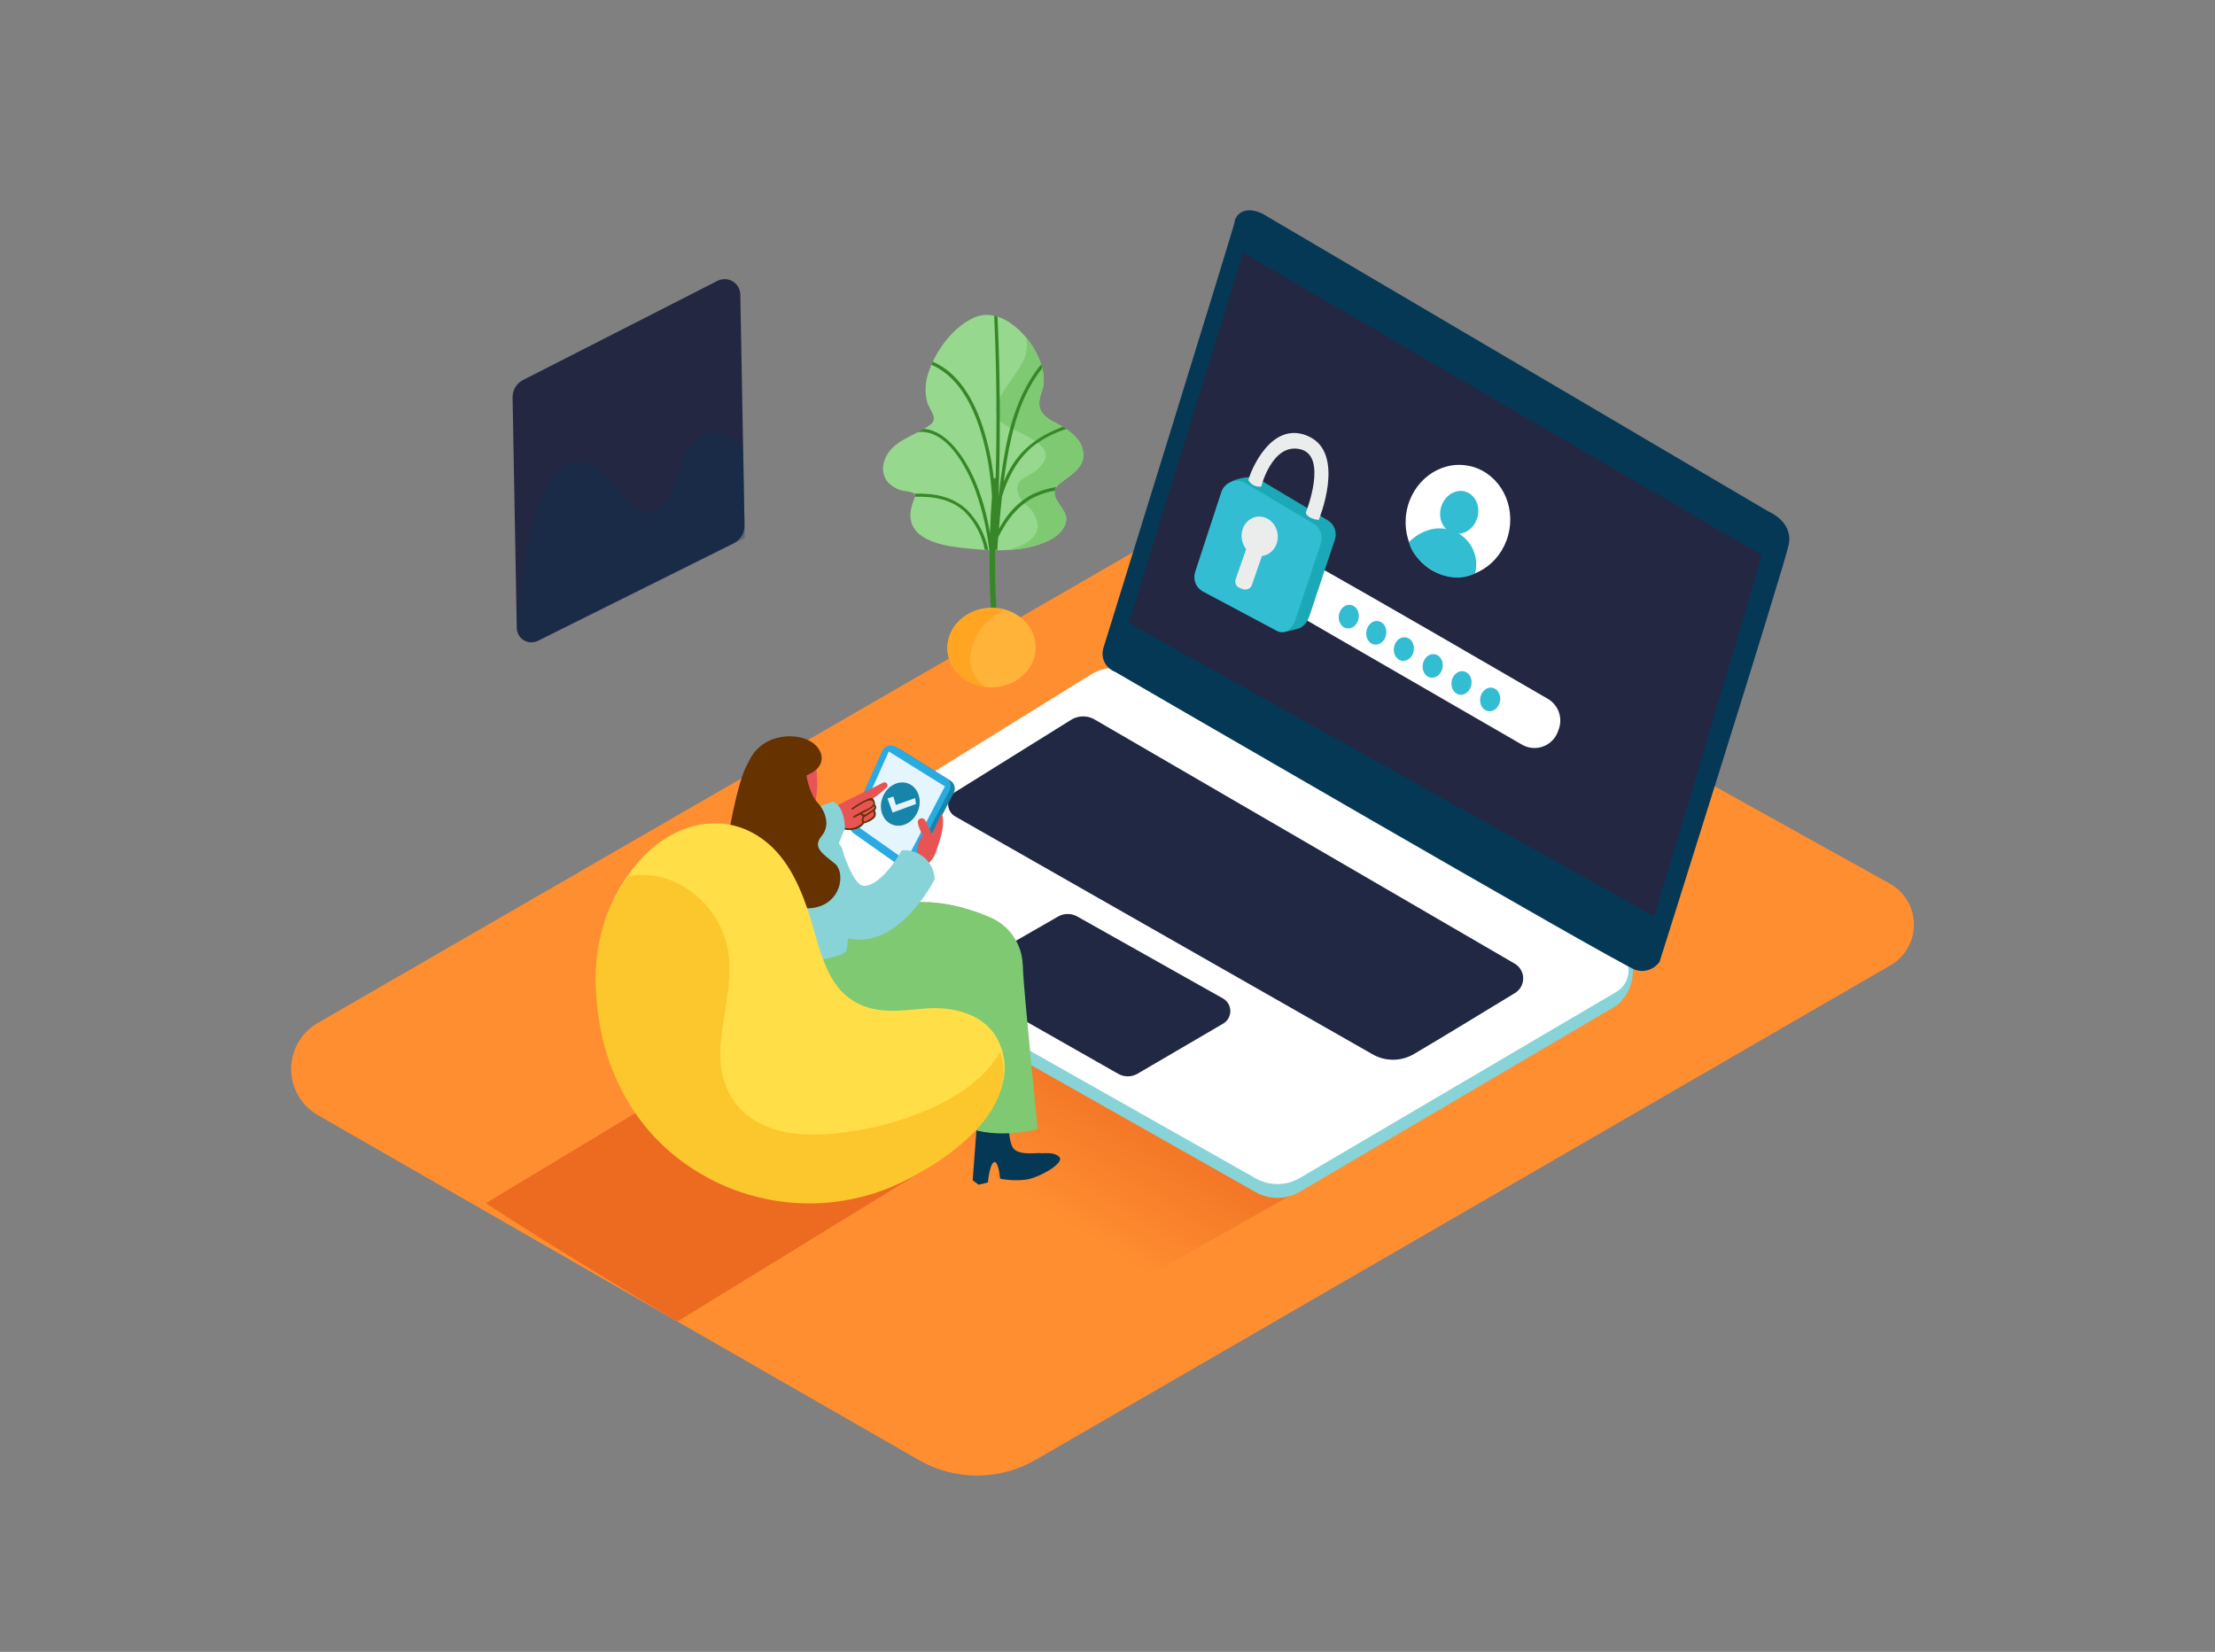 <svg width="185" height="138" preserveAspectRatio="xMidYMin" viewBox="0 0 185 138" fill="none" xmlns="http://www.w3.org/2000/svg">
<rect x="0" y="0" width="185" height="138" fill="#808080" stroke="none"/>
<path d="M157.895 80.643L86.48 121.964C84.997 122.819 83.316 123.27 81.604 123.27C79.892 123.27 78.211 122.819 76.728 121.964L26.542 93.155C25.866 92.766 25.303 92.205 24.913 91.529C24.522 90.854 24.316 90.087 24.316 89.307C24.316 88.526 24.522 87.76 24.913 87.084C25.303 86.409 25.866 85.848 26.542 85.459L101.2 42.343L157.826 73.812C158.434 74.147 158.942 74.639 159.299 75.235C159.655 75.832 159.846 76.512 159.853 77.207C159.86 77.902 159.682 78.586 159.338 79.189C158.994 79.793 158.496 80.295 157.895 80.643Z" fill="#FF8E31"/>
<path d="M79.028 75.169L59.119 87.161C59.119 87.161 84.419 101.66 94.277 107.516L114.94 95.813" fill="url(#paint0_linear)"/>
<path d="M60.472 88.527L40.567 100.515C40.567 100.515 46.745 104.567 56.58 110.4L77.653 97.46" fill="url(#paint1_linear)"/>
<path d="M63.738 74.069V75.426L64.428 76.273" fill="#ADCEE1"/>
<path d="M91.08 57.5L64.52 73.959C64.276 74.109 64.076 74.32 63.94 74.572C63.803 74.823 63.734 75.105 63.739 75.391C63.745 75.677 63.825 75.957 63.971 76.203C64.118 76.448 64.326 76.651 64.575 76.792L104.88 99.595C105.442 99.913 106.078 100.077 106.724 100.072C107.37 100.066 108.003 99.89 108.56 99.562L134.996 84.019C136.919 82.441 136.772 79.47 134.996 79.345L94.93 57.44C94.343 57.1 93.675 56.927 92.997 56.937C92.319 56.948 91.656 57.142 91.08 57.5Z" fill="#88D3D8"/>
<path d="M91.08 56.373L64.52 72.832C64.276 72.982 64.076 73.194 63.94 73.445C63.803 73.696 63.734 73.978 63.739 74.264C63.745 74.55 63.825 74.83 63.971 75.076C64.118 75.321 64.326 75.525 64.575 75.665L104.88 98.44C105.442 98.758 106.078 98.923 106.724 98.917C107.37 98.911 108.003 98.736 108.56 98.408L134.996 82.864C135.307 82.684 135.564 82.426 135.743 82.115C135.922 81.805 136.017 81.452 136.017 81.093C136.017 80.735 135.922 80.382 135.743 80.071C135.564 79.761 135.307 79.502 134.996 79.322L94.93 56.281C94.34 55.946 93.671 55.778 92.992 55.794C92.314 55.81 91.653 56.01 91.08 56.373Z" fill="white"/>
<path d="M92.161 54.124C92.161 54.124 103.201 18.529 103.123 18.529C103.045 18.529 103.468 16.946 105.423 17.839L147.743 42.752C147.743 42.752 149.794 43.585 149.394 45.512C148.994 47.44 138.612 80.344 138.612 80.344C138.395 80.656 138.084 80.892 137.724 81.016C137.364 81.14 136.974 81.146 136.611 81.034C135.323 80.633 93.132 56.125 93.132 56.125C92.745 55.978 92.429 55.689 92.248 55.317C92.068 54.945 92.037 54.518 92.161 54.124Z" fill="#053855"/>
<path d="M103.822 21.114L147.168 46.382L138.175 76.562L94.277 52.044L103.822 21.114Z" fill="#232742"/>
<path d="M89.447 60.145L79.736 66.194C79.565 66.302 79.425 66.452 79.329 66.63C79.233 66.808 79.184 67.008 79.189 67.211C79.193 67.413 79.249 67.611 79.353 67.785C79.456 67.959 79.602 68.104 79.778 68.204L114.632 88.072C115.153 88.372 115.744 88.531 116.346 88.531C116.947 88.531 117.538 88.372 118.059 88.072C120.299 86.765 124.159 84.392 126.518 82.966C126.733 82.839 126.911 82.657 127.034 82.44C127.157 82.223 127.22 81.977 127.219 81.728C127.217 81.478 127.149 81.233 127.023 81.018C126.897 80.802 126.717 80.624 126.5 80.5C119.453 76.401 96.453 63.02 91.416 60.104C91.115 59.929 90.773 59.841 90.426 59.849C90.078 59.856 89.74 59.958 89.447 60.145Z" fill="#232742"/>
<path d="M89.967 76.562L102.143 83.412C102.33 83.518 102.485 83.671 102.592 83.857C102.7 84.042 102.757 84.253 102.757 84.468C102.757 84.682 102.7 84.893 102.592 85.078C102.485 85.264 102.33 85.417 102.143 85.523L95.004 89.7C94.758 89.843 94.478 89.918 94.194 89.918C93.91 89.918 93.631 89.843 93.385 89.7L80.923 82.616C80.767 82.527 80.638 82.399 80.548 82.244C80.457 82.088 80.41 81.912 80.41 81.733C80.41 81.553 80.457 81.377 80.548 81.222C80.638 81.067 80.767 80.939 80.923 80.85L88.371 76.572C88.613 76.432 88.888 76.358 89.168 76.356C89.447 76.354 89.723 76.425 89.967 76.562Z" fill="#232742"/>
<path opacity="0.1" d="M89.447 60.145L79.736 66.194C79.565 66.302 79.425 66.452 79.329 66.63C79.233 66.808 79.184 67.008 79.189 67.211C79.193 67.413 79.249 67.611 79.353 67.785C79.456 67.959 79.602 68.104 79.778 68.204L114.632 88.072C115.153 88.372 115.744 88.531 116.346 88.531C116.947 88.531 117.538 88.372 118.059 88.072C120.299 86.765 124.159 84.392 126.518 82.966C126.733 82.839 126.911 82.657 127.034 82.44C127.157 82.223 127.22 81.977 127.219 81.728C127.217 81.478 127.149 81.233 127.023 81.018C126.897 80.802 126.717 80.624 126.5 80.5C119.453 76.401 96.453 63.02 91.416 60.104C91.115 59.929 90.773 59.841 90.426 59.849C90.078 59.856 89.74 59.958 89.447 60.145Z" fill="#053855"/>
<path opacity="0.1" d="M89.967 76.562L102.143 83.412C102.33 83.518 102.485 83.671 102.592 83.857C102.7 84.042 102.757 84.253 102.757 84.468C102.757 84.682 102.7 84.893 102.592 85.078C102.485 85.264 102.33 85.417 102.143 85.523L95.004 89.7C94.758 89.843 94.478 89.918 94.194 89.918C93.91 89.918 93.631 89.843 93.385 89.7L80.923 82.616C80.767 82.527 80.638 82.399 80.548 82.244C80.457 82.088 80.41 81.912 80.41 81.733C80.41 81.553 80.457 81.377 80.548 81.222C80.638 81.067 80.767 80.939 80.923 80.85L88.371 76.572C88.613 76.432 88.888 76.358 89.168 76.356C89.447 76.354 89.723 76.425 89.967 76.562Z" fill="#053855"/>
<path d="M89.272 36C88.9 35.73 88.506 35.491 88.095 35.287C86.885 34.67 86.521 33.999 87.014 32.72C88.003 30.139 84.378 25.332 81.494 26.478C79.654 27.214 78.149 29.284 77.547 31.124C77.271 31.917 77.233 32.774 77.436 33.589C77.625 34.265 78.444 34.969 77.666 35.507C76.342 36.464 74.299 36.832 73.821 38.635C73.75 38.881 73.731 39.139 73.765 39.392C73.799 39.646 73.885 39.889 74.019 40.107C74.212 40.365 74.457 40.58 74.739 40.739C75.02 40.897 75.331 40.995 75.652 41.027C76.779 41.207 76.415 41.349 76.162 42.242C75.454 44.726 77.947 45.462 79.916 45.715C82.368 46.014 85.394 46.281 87.671 45.117C88.357 44.767 89.005 44.197 89.051 43.383C89.097 42.568 87.782 41.74 88.131 40.862C88.237 40.653 88.395 40.475 88.591 40.347C89.268 39.79 90.174 39.335 90.431 38.428C90.652 37.361 90.05 36.579 89.272 36Z" fill="#96D88D"/>
<path d="M89.272 36.004C88.9 35.734 88.506 35.495 88.095 35.291C86.885 34.675 86.521 34.003 87.014 32.724C87.506 31.445 86.843 29.573 85.693 28.189C85.773 28.578 85.786 28.978 85.73 29.371C85.477 31.211 81.99 33.787 83.66 35.291C84.7 36.211 89.042 37.131 86.609 39.252C85.799 39.956 84.534 40.038 85.123 41.441C85.376 42.044 86.107 42.394 86.406 42.987C86.825 43.819 86.784 44.454 86.061 45.098C85.404 45.617 84.598 45.913 83.761 45.945C85.116 45.953 86.455 45.658 87.681 45.08C88.366 44.73 89.015 44.16 89.061 43.346C89.107 42.532 87.791 41.703 88.141 40.825C88.246 40.616 88.405 40.438 88.601 40.31C89.277 39.753 90.183 39.298 90.441 38.392C90.652 37.366 90.05 36.584 89.272 36.004Z" fill="#7EC971"/>
<path d="M80.767 42.596C79.585 41.469 77.97 41.184 76.397 41.244C76.417 41.28 76.428 41.321 76.429 41.363C76.437 41.4 76.437 41.437 76.429 41.474V41.501C77.929 41.446 79.47 41.699 80.597 42.775C81.445 43.643 82.021 44.74 82.253 45.931H82.538C82.29 44.669 81.674 43.508 80.767 42.596Z" fill="#378729"/>
<path d="M83.895 43.438C83.726 43.677 83.573 43.922 83.435 44.174C83.508 43.254 83.587 42.38 83.688 41.483C83.876 40.848 84.123 40.232 84.424 39.643C84.847 38.798 85.423 38.039 86.121 37.403C86.996 36.698 87.996 36.165 89.07 35.834C88.989 35.789 88.911 35.74 88.835 35.687L88.762 35.65C86.922 36.363 85.422 37.338 84.392 39.114C84.182 39.477 83.996 39.853 83.835 40.241C83.913 39.652 83.996 39.059 84.093 38.474C84.553 35.714 85.307 32.954 87.05 30.76C87.015 30.652 86.986 30.541 86.963 30.429C85.155 32.637 84.327 35.402 83.858 38.18C83.674 39.266 83.527 40.36 83.398 41.46C83.567 36.461 83.539 31.461 83.315 26.459C83.22 26.429 83.126 26.393 83.035 26.353C83.24 30.871 83.281 35.391 83.159 39.914C83.098 39.926 83.043 39.96 83.007 40.011C82.924 39.284 82.814 38.562 82.662 37.849C82.064 35.011 80.79 31.446 77.901 30.217L77.864 30.282L77.786 30.47C80.739 31.745 81.926 35.498 82.492 38.405C82.677 39.424 82.797 40.453 82.851 41.487C82.771 42.509 82.714 43.53 82.68 44.551C82.438 42.992 81.999 41.469 81.374 40.02C80.624 38.355 79.171 36.009 77.165 35.82C76.974 35.932 76.774 36.027 76.567 36.105C79.056 35.751 80.748 39.049 81.471 40.972C82.04 42.58 82.426 44.246 82.621 45.94H82.653C82.608 49.324 82.809 52.706 83.255 56.06C83.292 56.35 83.752 56.355 83.715 56.06C83.269 52.706 83.068 49.324 83.113 45.94H83.306C83.306 45.586 83.347 45.232 83.375 44.878C83.528 44.562 83.699 44.255 83.886 43.958C84.421 43.043 85.167 42.269 86.061 41.699C86.697 41.352 87.385 41.112 88.099 40.991C88.114 40.882 88.153 40.778 88.214 40.687C87.489 40.802 86.785 41.026 86.126 41.349C85.225 41.856 84.459 42.572 83.895 43.438Z" fill="#378729"/>
<path d="M82.916 57.422C84.95 57.363 86.555 55.826 86.502 53.99C86.448 52.154 84.756 50.714 82.722 50.773C80.688 50.833 79.082 52.369 79.136 54.205C79.189 56.041 80.882 57.481 82.916 57.422Z" fill="#FFB339"/>
<path d="M82.34 57.417C79.833 55.789 81.282 52.063 83.932 50.95C83.535 50.837 83.124 50.786 82.713 50.798C80.679 50.858 79.074 52.394 79.125 54.23C79.18 55.89 80.574 57.224 82.34 57.417Z" fill="#FFA522"/>
<path d="M110.809 47.739C115.34 50.292 125.442 56.152 129.274 58.379C129.699 58.626 130.024 59.015 130.192 59.477C130.36 59.939 130.361 60.446 130.194 60.909L130.12 61.111C130.018 61.398 129.853 61.659 129.638 61.875C129.424 62.092 129.164 62.258 128.878 62.363C128.592 62.468 128.286 62.509 127.983 62.482C127.679 62.456 127.385 62.363 127.121 62.211L108.62 51.52C108.176 51.264 107.838 50.859 107.665 50.378C107.491 49.896 107.494 49.369 107.672 48.889C107.782 48.591 107.956 48.32 108.181 48.096C108.406 47.871 108.677 47.699 108.975 47.589C109.273 47.48 109.592 47.437 109.909 47.462C110.225 47.488 110.533 47.583 110.809 47.739Z" fill="white"/>
<path d="M113.476 51.657C113.57 51.117 113.277 50.614 112.822 50.535C112.366 50.455 111.921 50.829 111.826 51.369C111.732 51.91 112.024 52.413 112.48 52.492C112.935 52.572 113.381 52.198 113.476 51.657Z" fill="#33BDD3"/>
<path d="M115.773 53.01C115.868 52.469 115.575 51.967 115.12 51.887C114.664 51.808 114.218 52.181 114.124 52.722C114.029 53.263 114.322 53.765 114.778 53.845C115.233 53.924 115.679 53.551 115.773 53.01Z" fill="#33BDD3"/>
<path d="M118.077 54.368C118.172 53.828 117.879 53.325 117.423 53.245C116.968 53.166 116.522 53.539 116.428 54.08C116.333 54.621 116.626 55.123 117.081 55.203C117.537 55.282 117.983 54.909 118.077 54.368Z" fill="#33BDD3"/>
<path d="M120.485 55.777C120.579 55.237 120.287 54.734 119.831 54.654C119.376 54.575 118.93 54.949 118.836 55.489C118.741 56.03 119.034 56.532 119.489 56.612C119.945 56.691 120.391 56.318 120.485 55.777Z" fill="#33BDD3"/>
<path d="M122.893 57.2C122.988 56.66 122.695 56.157 122.24 56.077C121.784 55.998 121.338 56.371 121.244 56.912C121.149 57.453 121.442 57.955 121.898 58.035C122.353 58.114 122.799 57.741 122.893 57.2Z" fill="#33BDD3"/>
<path d="M125.286 58.577C125.381 58.036 125.088 57.533 124.633 57.454C124.177 57.374 123.731 57.748 123.637 58.288C123.542 58.829 123.835 59.332 124.291 59.411C124.746 59.491 125.192 59.117 125.286 58.577Z" fill="#33BDD3"/>
<path d="M126.064 44.265C126.51 41.715 124.948 39.312 122.575 38.897C120.203 38.483 117.918 40.214 117.473 42.764C117.027 45.314 118.589 47.718 120.962 48.132C123.334 48.547 125.619 46.815 126.064 44.265Z" fill="white"/>
<path d="M123.39 43.245C123.67 42.286 123.218 41.311 122.382 41.067C121.545 40.823 120.641 41.403 120.361 42.361C120.081 43.32 120.533 44.294 121.37 44.538C122.206 44.782 123.111 44.203 123.39 43.245Z" fill="#33BDD3"/>
<path d="M117.682 45.282C117.682 45.282 119.168 43.64 121.201 44.293C121.931 44.521 122.546 45.02 122.919 45.687C123.293 46.355 123.395 47.14 123.206 47.881C123.206 47.881 121.583 48.935 119.407 47.509C119.407 47.513 117.953 46.584 117.682 45.282Z" fill="#33BDD3"/>
<path d="M107.18 52.808C107.649 52.729 108.11 52.612 108.56 52.458C109.057 52.261 107.281 51.92 107.281 51.92" fill="#1CA9B7"/>
<path d="M102.755 40.278C103.323 39.985 103.956 39.843 104.595 39.864C105.46 39.956 104.484 41.704 104.484 41.704" fill="#1CA9B7"/>
<path d="M105.188 40.057L110.892 43.461C111.161 43.623 111.367 43.871 111.476 44.165C111.584 44.46 111.589 44.782 111.49 45.08L109.379 51.428C109.098 52.265 108.459 52.808 107.704 52.348L101.582 49.087C101.317 48.925 101.114 48.678 101.006 48.387C100.898 48.096 100.892 47.777 100.988 47.481L103.173 40.816C103.238 40.619 103.345 40.44 103.488 40.291C103.631 40.141 103.805 40.026 103.999 39.953C104.192 39.88 104.399 39.852 104.605 39.87C104.811 39.888 105.01 39.952 105.188 40.057Z" fill="#1CA9B7"/>
<path d="M104.015 40.356L109.719 43.76C109.989 43.921 110.196 44.169 110.305 44.463C110.415 44.758 110.421 45.081 110.322 45.379L108.21 51.727C107.93 52.564 107.29 53.107 106.536 52.647L100.413 49.386C100.148 49.224 99.945 48.977 99.838 48.686C99.73 48.395 99.724 48.075 99.82 47.78L102.005 41.115C102.069 40.919 102.177 40.74 102.319 40.591C102.462 40.442 102.636 40.327 102.829 40.255C103.021 40.182 103.228 40.153 103.433 40.17C103.639 40.188 103.837 40.251 104.015 40.356Z" fill="#33BDD3"/>
<path d="M105.34 40.646C105.34 40.646 106.26 36.966 108.606 37.531C110.952 38.097 109.066 42.817 109.066 42.817C109.066 42.817 109.066 43.277 110.138 43.447C110.138 43.447 112.438 37.927 109.328 36.469C106.219 35.011 104.448 39.325 104.268 40.112C104.371 40.3 104.528 40.452 104.72 40.548C104.912 40.643 105.128 40.677 105.34 40.646Z" fill="#EBEDED"/>
<path d="M105.442 46.438C106.267 46.322 106.833 45.495 106.705 44.592C106.577 43.689 105.805 43.052 104.98 43.168C104.155 43.285 103.59 44.112 103.717 45.014C103.845 45.917 104.617 46.555 105.442 46.438Z" fill="#EBEDED"/>
<path d="M105.569 44.222L105.29 44.126C104.993 44.023 104.668 44.18 104.564 44.478L103.203 48.397C103.1 48.695 103.257 49.02 103.555 49.123L103.833 49.22C104.131 49.323 104.456 49.166 104.559 48.868L105.92 44.949C106.024 44.651 105.866 44.326 105.569 44.222Z" fill="#EBEDED"/>
<path d="M75.04 93.96L74.548 93.587L74.985 87.75L77.551 87.842C77.551 87.842 77.423 90.335 77.97 90.947C78.517 91.558 80.063 91.259 80.206 91.319C80.348 91.379 81.379 91.158 81.797 91.66C82.216 92.161 80.127 93.357 79.037 93.527C78.304 93.622 77.559 93.597 76.834 93.454C76.834 93.454 76.714 91.945 76.337 92.074C75.96 92.202 75.817 93.771 75.817 93.771L75.04 93.96Z" fill="#9C4100"/>
<path d="M73.986 75.587C73.775 81.691 73.549 89.645 73.549 89.645C73.549 89.645 74.929 91.54 78.724 90.73C79.129 90.643 80.031 80.914 80.472 75.854C78.358 75.277 76.141 75.186 73.986 75.587Z" fill="#7EC971"/>
<path d="M81.733 98.974L81.241 98.601L81.678 92.763L84.244 92.856C84.244 92.856 84.116 95.349 84.663 95.961C85.21 96.572 86.756 96.273 86.899 96.333C87.041 96.393 88.072 96.172 88.49 96.674C88.909 97.175 86.82 98.371 85.73 98.541C84.997 98.636 84.252 98.611 83.527 98.468C83.527 98.468 83.407 96.959 83.03 97.088C82.653 97.216 82.51 98.785 82.51 98.785L81.733 98.974Z" fill="#053855"/>
<path d="M82.837 76.696C81.149 75.931 79.336 75.479 77.487 75.362C77.8 77.662 78.09 79.23 78.14 79.345C78.264 79.635 80.615 94.139 80.615 94.139C83.375 95.257 86.669 94.323 86.669 94.323C86.669 94.323 85.537 83.007 85.445 81.116C85.445 80.914 85.434 80.71 85.413 80.505C85.371 79.695 85.109 78.913 84.655 78.242C84.201 77.57 83.572 77.036 82.837 76.696Z" fill="#7EC971"/>
<path d="M65.78 80.068C65.78 80.068 70.481 75.813 73.986 75.587C77.492 75.362 82.473 78.996 82.082 81.107C81.691 83.219 74.98 87.754 74.98 87.754" fill="#7EC971"/>
<path d="M75.394 72.473L71.65 69.823C71.499 69.717 71.39 69.561 71.341 69.384C71.293 69.206 71.307 69.016 71.383 68.848L74.037 62.946C74.084 62.843 74.152 62.751 74.237 62.676C74.322 62.601 74.422 62.545 74.53 62.512C74.639 62.479 74.753 62.469 74.866 62.484C74.978 62.498 75.086 62.537 75.182 62.597L79.368 65.205C79.539 65.311 79.663 65.478 79.716 65.671C79.769 65.865 79.746 66.071 79.654 66.249L76.558 72.188C76.506 72.289 76.432 72.377 76.343 72.447C76.254 72.517 76.151 72.568 76.041 72.595C75.93 72.622 75.816 72.625 75.704 72.604C75.593 72.583 75.487 72.538 75.394 72.473Z" fill="#1784AA"/>
<path d="M75.058 72.266L71.3 69.616C71.149 69.51 71.04 69.355 70.992 69.177C70.943 68.999 70.958 68.809 71.033 68.641L73.687 62.739C73.734 62.636 73.802 62.544 73.887 62.469C73.972 62.394 74.072 62.338 74.181 62.305C74.289 62.272 74.403 62.262 74.516 62.277C74.628 62.291 74.736 62.33 74.833 62.39L79.019 64.998C79.189 65.104 79.313 65.27 79.366 65.464C79.419 65.658 79.397 65.864 79.304 66.042L76.208 71.981C76.156 72.079 76.083 72.166 75.995 72.235C75.907 72.304 75.805 72.353 75.697 72.38C75.588 72.407 75.475 72.411 75.365 72.391C75.255 72.371 75.151 72.329 75.058 72.266Z" fill="#29ABE2"/>
<path d="M75.684 71.903L71.47 68.926L74.235 62.781L78.918 65.697L75.684 71.903Z" fill="#E4F5FD"/>
<path d="M73.733 65.389C72.353 66.153 70.159 67.022 68.673 68.034C68.439 68.195 68.089 68.756 68.319 68.673C68.218 68.788 69.179 69.166 69.087 69.29C69.06 69.331 69.708 68.972 69.745 68.986C70.297 69.279 70.938 69.357 71.544 69.202L71.788 69.023L71.847 68.986C71.858 68.968 71.872 68.952 71.889 68.94L71.926 68.913C71.932 68.878 71.952 68.846 71.981 68.825C72.303 68.572 73.011 68.439 73.085 68.011C73.072 67.898 73.038 67.789 72.984 67.689C72.967 67.663 72.96 67.632 72.965 67.601C72.97 67.57 72.987 67.543 73.011 67.523C73.038 67.396 73.039 67.264 73.015 67.136C72.99 67.008 72.941 66.887 72.869 66.778L72.951 66.682C73.343 66.41 73.714 66.108 74.06 65.78C74.098 65.745 74.122 65.698 74.129 65.647V65.624C74.13 65.61 74.13 65.596 74.129 65.582C74.124 65.539 74.108 65.497 74.082 65.462C74.057 65.426 74.023 65.397 73.984 65.378C73.944 65.359 73.901 65.35 73.857 65.352C73.813 65.354 73.771 65.367 73.733 65.389Z" fill="#E85454"/>
<path d="M73.025 66.898C72.919 66.631 72.767 66.617 72.524 66.723C72.04 66.943 71.578 67.207 71.144 67.514C71.07 67.565 71.144 67.68 71.217 67.634C71.489 67.45 72.666 66.581 72.905 66.962C73.145 67.344 72.353 67.606 72.133 67.721L71.286 68.181C71.208 68.223 71.286 68.342 71.36 68.301L71.903 68.02C71.898 68.034 71.898 68.048 71.903 68.062C71.949 68.123 72.003 68.177 72.064 68.223C72.015 68.292 71.984 68.373 71.974 68.457C71.963 68.541 71.974 68.626 72.004 68.706L72.027 68.733C71.793 68.976 71.486 69.134 71.153 69.183C70.819 69.231 70.48 69.167 70.187 69C70.118 68.95 70.021 69.046 70.09 69.101C70.642 69.515 71.783 69.396 72.169 68.784C72.256 68.772 72.34 68.746 72.418 68.706C72.669 68.619 72.894 68.472 73.076 68.278C73.125 68.194 73.152 68.097 73.152 68C73.152 67.902 73.125 67.806 73.076 67.721V67.698C73.109 67.666 73.136 67.627 73.154 67.585C73.172 67.542 73.181 67.496 73.181 67.45C73.181 67.403 73.172 67.358 73.154 67.315C73.136 67.272 73.109 67.234 73.076 67.201C73.09 67.097 73.072 66.992 73.025 66.898ZM72.965 68.149C72.874 68.276 72.75 68.376 72.606 68.439C72.519 68.49 72.298 68.646 72.211 68.623C72.031 68.577 72.142 68.342 72.211 68.241C72.309 68.203 72.401 68.148 72.482 68.08L72.818 67.868L72.928 67.786C72.961 67.84 72.981 67.9 72.987 67.963C72.994 68.026 72.986 68.09 72.965 68.149ZM72.533 67.891C72.34 68.011 72.183 68.163 72.004 67.947C72.275 67.809 72.547 67.671 72.8 67.51C72.877 67.464 72.945 67.403 72.997 67.33C73.14 67.574 72.68 67.799 72.533 67.891Z" fill="#653200"/>
<path d="M69.566 66.981C69.566 66.981 70.486 67.192 70.578 69.166L69.874 70.918L66.042 68.931C66.042 68.931 66.958 67.781 69.566 66.981Z" fill="#88D3D8"/>
<path d="M78.66 67.905C78.375 68.535 78.09 69.106 77.85 69.745C77.676 69.317 77.515 68.968 77.298 68.558C77.289 68.544 77.278 68.53 77.266 68.517C77.227 68.454 77.168 68.405 77.098 68.38C77.028 68.354 76.951 68.353 76.88 68.376C76.81 68.4 76.749 68.447 76.708 68.509C76.667 68.571 76.648 68.645 76.654 68.719C76.725 69.111 76.882 69.482 77.114 69.805C77.082 69.822 77.052 69.843 77.027 69.869C76.475 70.481 76.608 71.42 76.673 72.169C76.675 72.219 76.691 72.267 76.717 72.31C76.744 72.352 76.781 72.386 76.825 72.41C76.869 72.433 76.918 72.445 76.968 72.444C77.018 72.443 77.067 72.429 77.11 72.404C77.161 72.405 77.212 72.392 77.257 72.367C77.753 72.026 78.108 71.516 78.255 70.932C78.563 69.98 78.968 68.922 78.66 67.905Z" fill="#E85454"/>
<path d="M64.345 67.855L65.725 67.441C66.07 67.491 69.064 68.715 70.325 70.849C70.475 71.5 70.577 72.161 70.628 72.827C70.743 73.715 70.835 74.607 70.877 75.5C70.935 76.473 70.919 77.45 70.831 78.421C70.789 78.835 70.762 79.046 70.688 79.456C70.528 79.595 70.344 79.706 70.145 79.782C66.005 81.222 62.942 78.89 62.818 78.55C62.693 78.209 62.496 73.425 62.394 70.573C62.377 69.969 62.558 69.376 62.911 68.885C63.263 68.394 63.767 68.032 64.345 67.855Z" fill="#88D3D8"/>
<path d="M68.011 62.919C68.011 62.919 68.931 67.611 67.215 68.117C65.499 68.623 63.452 66.668 63.305 65.702C63.158 64.736 65.587 61.355 68.011 62.919Z" fill="#E85454"/>
<path d="M67.339 64.796C67.39 64.717 68.388 64.455 68.595 63.618C68.802 62.781 68.048 61.681 66.318 61.525C64.589 61.369 61.686 62.312 62.132 66.866C62.578 71.42 67.16 69.46 67.459 68.006C67.618 66.938 67.577 65.849 67.339 64.796Z" fill="#653200"/>
<path d="M67.339 64.796C67.339 64.796 67.629 66.35 68.259 67.022C68.89 67.694 69.4 68.908 68.627 69.837C67.855 70.766 68.627 71.268 69.718 72.137C70.808 73.007 70.136 76.636 66.194 75.748C62.252 74.86 60.393 72.482 60.393 72.482C60.393 72.482 61.405 65.389 62.482 63.742" fill="#653200"/>
<path d="M70.325 70.918C70.325 70.918 71.217 73.908 72.11 74C73.002 74.092 74.354 72.772 75.307 71.047C75.647 71.011 75.992 71.046 76.319 71.15C76.646 71.253 76.948 71.422 77.207 71.647C77.465 71.871 77.675 72.147 77.823 72.456C77.971 72.765 78.054 73.101 78.067 73.444C78.067 73.444 74.925 79.81 70.343 78.255" fill="#88D3D8"/>
<path d="M76.669 67.748C77.038 66.802 76.677 65.777 75.862 65.459C75.048 65.142 74.089 65.652 73.72 66.599C73.351 67.546 73.712 68.571 74.526 68.888C75.341 69.206 76.3 68.695 76.669 67.748Z" fill="#1784AA"/>
<path d="M74.124 66.7L74.617 66.548L74.824 67.247L76.434 66.672L76.507 67.165L74.548 67.882L74.124 66.7Z" fill="#E4F5FD"/>
<path d="M53.871 93.72C51.055 90.211 49.763 85.716 49.818 81.222C49.856 77.578 51.288 74.087 53.82 71.466C56.143 69.083 59.648 67.91 62.758 69.524C65.338 70.863 66.59 73.434 67.487 76.07C68.563 79.226 68.926 83.269 72.772 84.244C74.262 84.622 75.831 84.364 77.372 84.244C80.049 84.06 82.892 84.93 83.702 87.782C85.192 92.888 78.324 97.249 74.465 98.895C71.123 100.27 67.442 100.597 63.909 99.833C60.377 99.069 57.16 97.25 54.685 94.617C54.393 94.332 54.122 94.033 53.871 93.72Z" fill="#FFDE47"/>
<path d="M83.545 87.86C80.813 92.8 71.921 95.027 67.073 94.76C62.67 94.535 59.887 91.848 60.173 87.4C60.338 84.953 61.093 82.515 60.895 80.04C60.522 75.845 56.539 72.399 52.472 73.218C50.73 75.63 49.78 78.523 49.754 81.498C49.698 85.992 50.986 90.482 53.806 93.996C54.058 94.303 54.32 94.61 54.593 94.916C57.068 97.549 60.285 99.368 63.817 100.132C67.35 100.896 71.031 100.569 74.373 99.194C78.237 97.548 85.1 93.187 83.61 88.081C83.6 88.003 83.568 87.934 83.545 87.86Z" fill="#FCC62D"/>
<path d="M42.812 33.194L43.162 52.472C43.166 52.676 43.222 52.876 43.324 53.053C43.426 53.23 43.572 53.379 43.746 53.485C43.921 53.591 44.12 53.651 44.324 53.66C44.528 53.668 44.731 53.625 44.914 53.535L61.295 45.374C61.567 45.239 61.794 45.029 61.951 44.769C62.108 44.51 62.189 44.211 62.183 43.907L61.833 24.619C61.832 24.396 61.773 24.177 61.663 23.982C61.553 23.788 61.395 23.625 61.204 23.509C61.013 23.393 60.796 23.328 60.573 23.319C60.35 23.31 60.128 23.359 59.929 23.46L43.7 31.74C43.431 31.875 43.205 32.082 43.047 32.339C42.891 32.596 42.809 32.892 42.812 33.194Z" fill="#232742"/>
<path opacity="0.3" d="M59.34 36.115C56.221 36.998 57.302 40.48 55.062 42.32C52.334 44.56 51.304 38.18 47.955 38.603C43.939 39.063 43.162 52.495 43.162 52.495C43.797 54.018 44.914 53.558 44.914 53.558L62.206 44.942L62.072 37.522C61.346 36.657 60.449 36.004 59.34 36.115Z" fill="#053855"/>
<defs>
<linearGradient id="paint0_linear" x1="82.63" y1="98.491" x2="91.324" y2="84.649" gradientUnits="userSpaceOnUse">
<stop stop-color="#FF8E31"/>
<stop offset="1" stop-color="#ED6B21"/>
</linearGradient>
<linearGradient id="paint1_linear" x1="4227.11" y1="5175.53" x2="4623.58" y2="4428.88" gradientUnits="userSpaceOnUse">
<stop stop-color="#FF8E31"/>
<stop offset="1" stop-color="#ED6B21"/>
</linearGradient>
</defs>
</svg>
